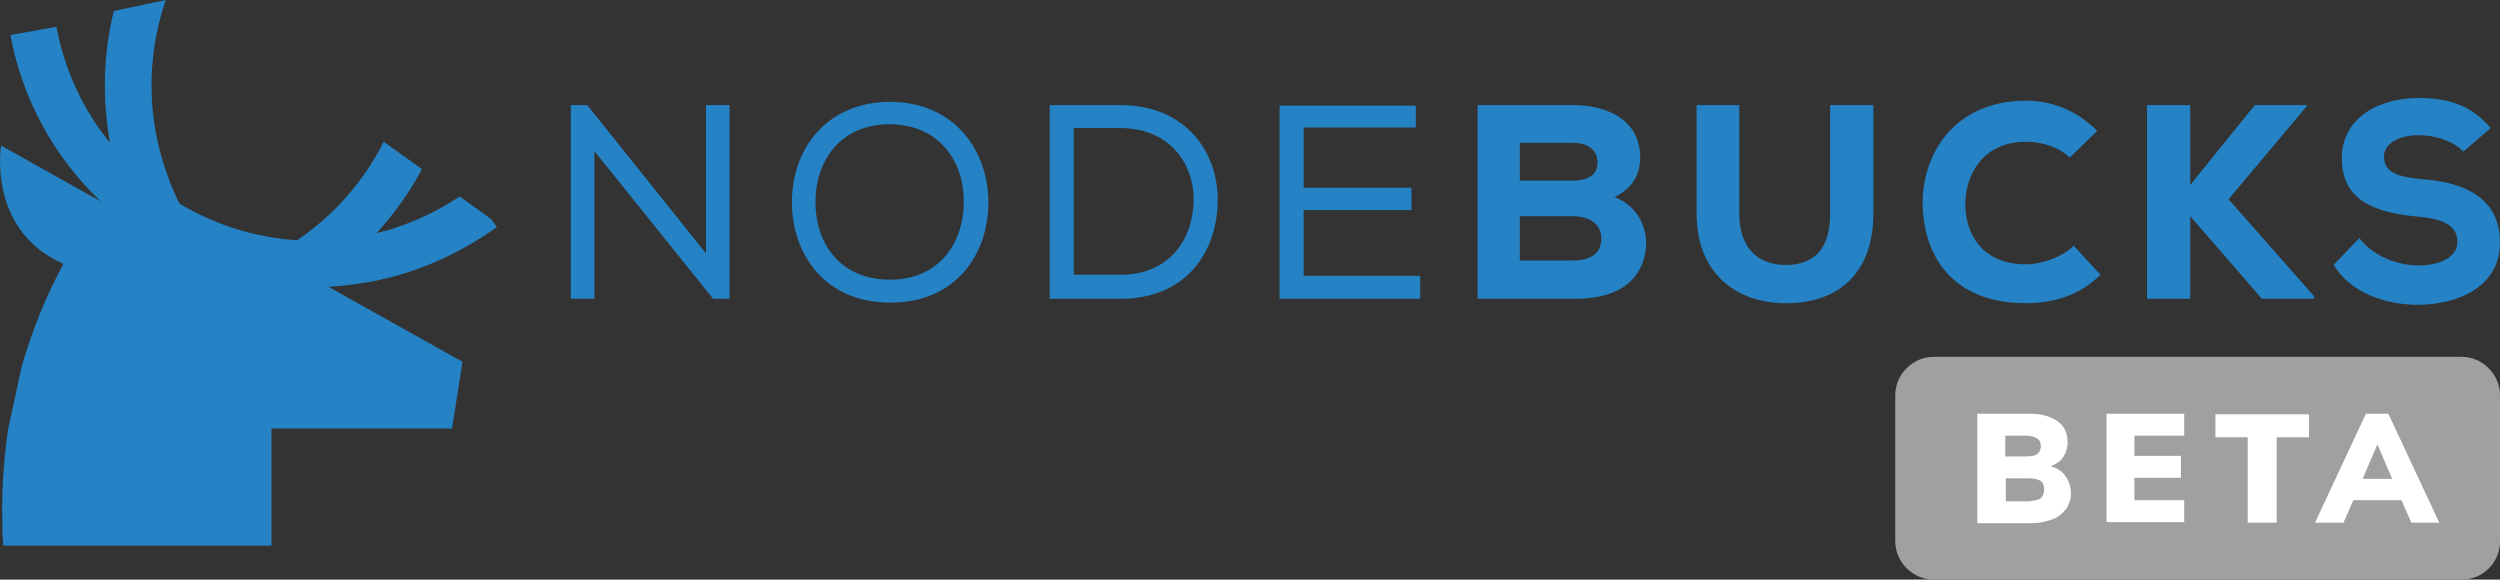 <?xml version="1.0" encoding="utf-8"?>
<!-- Generator: Adobe Illustrator 19.0.1, SVG Export Plug-In . SVG Version: 6.00 Build 0)  -->
<svg version="1.1" id="Слой_1" xmlns="http://www.w3.org/2000/svg" xmlns:xlink="http://www.w3.org/1999/xlink" x="0px" y="0px"
	 viewBox="-69 368 456.8 105.9" style="enable-background:new -69 368 456.8 105.9;" xml:space="preserve">
<rect x="-69" y="368" width="456.8" height="105.9" fill="#333333" stroke="none"/>
<style type="text/css">
	.st0{fill:#2482C5;}
	.st1{fill:#A1A09F;}
	.st2{enable-background:new    ;}
	.st3{fill:#FFFFFF;}
</style>
<path class="st0" d="M-9,420.4l24.5,13.7l-1.9,12.2h-33v21.4h-2H-39h-29.4c-0.2-2.2-0.2-4.4-0.2-6.7c0-5,0.4-9.9,1.1-14.7l2.5-11.5
	c1.9-6.5,4.4-12.7,7.6-18.6c-14-6.1-11.4-21.6-11.4-21.6l18.2,10.2c-8.4-8-14.3-18.5-16.5-30.4l8.4-1.5c1.5,7.9,4.9,15.2,9.8,21.2
	c-1.4-7.8-1.3-16.1,0.7-24.1l9.5-2c-3.7,10.7-3.4,22.1,0.4,32.3c0.6,1.7,1.3,3.3,2.1,4.9c6.3,3.8,13.7,6.2,21.5,6.7
	c6.6-4.5,12.1-10.6,15.8-18l7,5c-2.3,4.3-5.1,8.2-8.3,11.7c1.2-0.3,2.4-0.6,3.5-1c4.2-1.4,8.1-3.3,11.7-5.7l5.7,4.1l1.1,1.5
	c-4.8,3.4-10.1,6.2-15.8,8.1C1.2,419.2-3.8,420.1-9,420.4"/>
<path class="st0" d="M386.1,391.4c-3.6-4.2-7.7-5.5-13.2-5.5c-7.3,0-13.9,3.7-14,10.8c-0.1,8.3,6.6,10.2,14,10.9
	c4.8,0.4,7.2,1.8,7.1,4.7c0,2.5-2.9,4.2-7.1,4.2c-3.6,0-8.1-1.5-10.8-5l-4.7,4.9c3,5,9.3,7.3,15.5,7.3c7.6-0.1,14.9-3.5,14.9-11.4
	c0-8.2-6.6-10.9-13.6-11.5c-4.5-0.4-7.6-1-7.6-4.2c0-2.4,2.8-3.9,6.3-3.9c2.8,0,6.2,0.9,8.2,3L386.1,391.4z M352.5,387.2H343
	l-11.8,14.6v-14.6h-7.9v35.4h7.9v-15.1l13.1,15.1h9.5v-0.5l-15.6-17.7l14.3-17V387.2z M309.9,412.9c-2.1,2.1-5.9,3.4-8.7,3.4
	c-8.3,0-11.1-5.9-11.1-11c0-5.2,3.1-11.4,11.1-11.4c2.8,0,5.9,0.9,8,2.9l5-4.9c-3.6-3.6-8.1-5.5-13-5.5c-13,0-18.9,9.6-18.9,18.7
	c0.1,9.6,5.4,18.3,18.9,18.3c5.3,0,10-1.6,13.6-5.2L309.9,412.9z M265.4,387.2V407c0,5.3-1.9,9-7.3,9.4c-5.8,0.3-9.3-3-9.3-9.4
	v-19.8H241V407c0,11.4,7.8,16.7,17.1,16.4c9.3-0.3,15.2-5.9,15.2-16.4v-19.8H265.4z M201,387.2v35.4c5.8,0,12,0,17.7,0
	c7.1,0,11.8-2.6,12.9-8.3c0.8-4.1-1.1-8.6-5.6-10.3c3.4-1.6,4.7-4.3,4.7-7.2c0-6.6-5.6-9.6-12.3-9.6
	C218.4,387.2,201,387.2,201,387.2z M208.7,394.1h9.7c3,0,4.5,1.5,4.5,3.6s-1.5,3.3-4.6,3.3h-9.6V394.1z M208.7,407.5
	c3.1,0,6.5,0,9.6,0c3.5,0,5.3,1.7,5.3,4.1c0,2.5-1.7,4-5.2,4h-9.7L208.7,407.5L208.7,407.5z M164.8,422.6h25.7v-4.2h-21.3v-12h19.7
	v-4.1h-19.7v-11h20.5v-4h-24.9L164.8,422.6L164.8,422.6z M135.7,418.2h-8.5v-26.8h8.5c9,0,13.4,6.5,13.4,13
	C149.1,411.2,145.1,418.2,135.7,418.2z M122.8,387.2v35.4h12.9c12.4,0,17.8-9,17.8-18.1c0-8.7-5.8-17.3-17.8-17.3H122.8L122.8,387.2
	z M107.1,405c0,7-4.2,14.1-13.5,14.1S80,412.2,80,405c0-7.7,4.6-14.3,13.6-14.3C102.9,390.8,107.2,397.8,107.1,405z M93.7,386.6
	c-11.2,0-18,8.1-18,18.4c0,9.3,5.9,18.3,18,18.3s17.9-9,17.9-18.3C111.6,395.7,105.6,386.7,93.7,386.6z M35.3,387.2v35.4h4.3v-27
	l21.7,27h3v-35.4H60v27.1l-21.7-27.1C38.3,387.2,35.3,387.2,35.3,387.2z"/>
<path class="st1" d="M380.8,473.9h-96.5c-3.8,0-7-3.2-7-7v-26.7c0-3.8,3.2-7,7-7h96.5c3.8,0,7,3.2,7,7v26.7
	C387.8,470.8,384.7,473.9,380.8,473.9z"/>
<g class="st2">
	<path class="st3" d="M308.4,455c0.6,0.8,1,1.9,1,3.1c0,1.1-0.3,2.1-0.9,2.9c-0.6,0.8-1.4,1.5-2.5,1.9s-2.3,0.7-3.8,0.7h-9.9v-20
		h9.7c2.1,0,3.7,0.5,5,1.4c1.2,0.9,1.8,2.2,1.8,3.8c0,1-0.3,1.9-0.8,2.7c-0.5,0.8-1.3,1.3-2.3,1.7
		C306.9,453.5,307.8,454.1,308.4,455z M297.4,451.4h3.7c1,0,1.7-0.1,2.1-0.4c0.4-0.3,0.7-0.8,0.7-1.4c0-0.7-0.2-1.2-0.7-1.5
		c-0.5-0.3-1.2-0.5-2.1-0.5h-3.7V451.4z M303.8,459.1c0.4-0.3,0.7-0.8,0.7-1.6c0-0.8-0.2-1.3-0.6-1.6c-0.4-0.3-1.2-0.5-2.2-0.5h-4.2
		v4.2h4.2C302.6,459.5,303.3,459.4,303.8,459.1z"/>
	<path class="st3" d="M315.9,463.5v-19.9h14.2v4H321v3.7h8.5v4H321v4.1h9.1v4h-14.2V463.5z"/>
	<path class="st3" d="M341.7,463.5v-15.6h-5.9v-4.2h17.1v4.2H347v15.6H341.7z"/>
	<path class="st3" d="M371.6,463.5l-1.8-4.1H361l-1.8,4.1H354l9.3-19.9h4.1l9.3,19.9H371.6z M362.7,455.5h5.4l-2.7-6.3L362.7,455.5z
		"/>
</g>
</svg>
